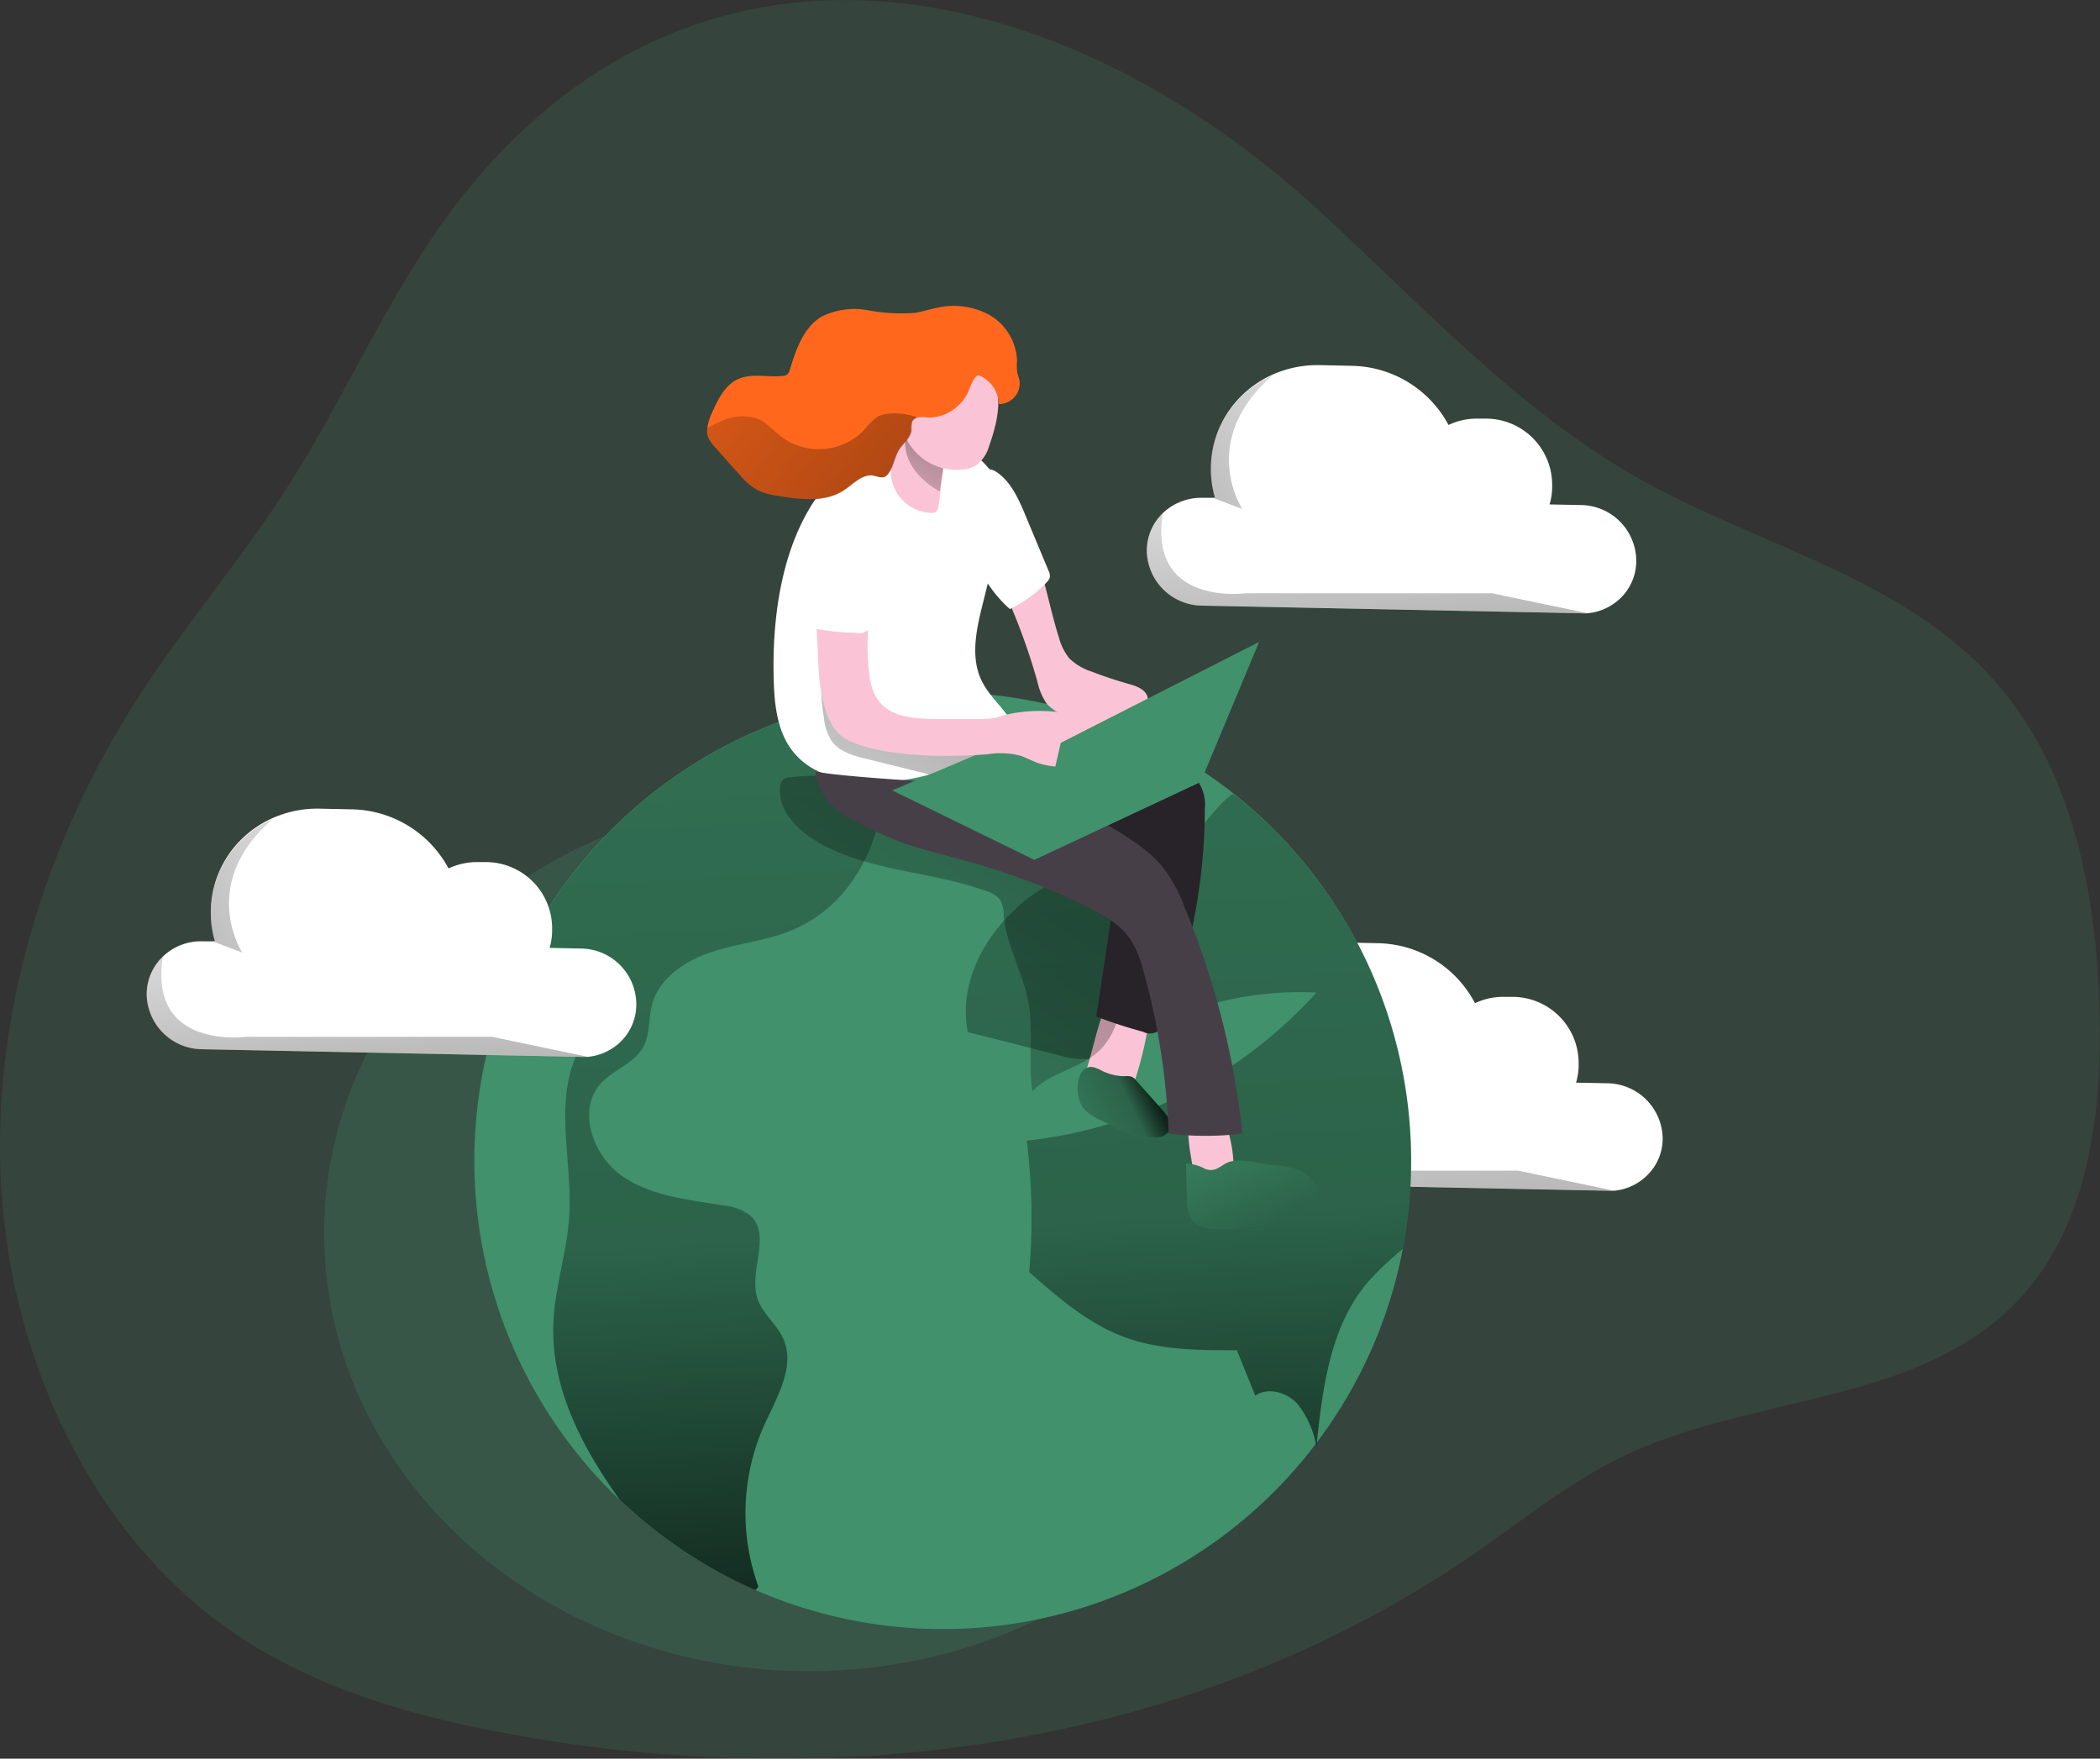 <svg id="Layer_1" data-name="Layer 1" xmlns="http://www.w3.org/2000/svg" xmlns:xlink="http://www.w3.org/1999/xlink" viewBox="0 0 275.15 230.42"><rect x="0" y="0" width="275.15" height="230.42" fill="#333333" stroke="none"/><defs><linearGradient id="linear-gradient" x1="206.37" y1="182.09" x2="201.84" y2="123.73" gradientUnits="userSpaceOnUse"><stop offset="0.01"/><stop offset="0.13" stop-opacity="0.69"/><stop offset="0.25" stop-opacity="0.32"/><stop offset="1" stop-opacity="0"/></linearGradient><linearGradient id="linear-gradient-2" x1="161.38" y1="150.67" x2="212.51" y2="126.88" xlink:href="#linear-gradient"/><linearGradient id="linear-gradient-3" x1="121.93" y1="260.13" x2="100.9" y2="-112.06" xlink:href="#linear-gradient"/><linearGradient id="linear-gradient-4" x1="183.75" y1="256.64" x2="162.71" y2="-115.56" xlink:href="#linear-gradient"/><linearGradient id="linear-gradient-5" x1="955.21" y1="145.56" x2="974.46" y2="155.11" gradientTransform="matrix(-1, 0, 0, 1, 1129.59, 0)" xlink:href="#linear-gradient"/><linearGradient id="linear-gradient-6" x1="939.55" y1="170.59" x2="950.72" y2="145.46" gradientTransform="matrix(-1, 0, 0, 1, 1129.59, 0)" xlink:href="#linear-gradient"/><linearGradient id="linear-gradient-7" x1="957.62" y1="86.47" x2="1028.45" y2="184.64" gradientTransform="matrix(-1, 0, 0, 1, 1129.59, 0)" xlink:href="#linear-gradient"/><linearGradient id="linear-gradient-8" x1="154.75" y1="76.42" x2="111.3" y2="139.71" xlink:href="#linear-gradient"/><linearGradient id="linear-gradient-9" x1="983.37" y1="56.47" x2="992.55" y2="76.53" gradientTransform="matrix(-1, 0, 0, 1, 1129.59, 0)" xlink:href="#linear-gradient"/><linearGradient id="linear-gradient-10" x1="71.9" y1="164.55" x2="67.36" y2="106.18" xlink:href="#linear-gradient"/><linearGradient id="linear-gradient-11" x1="26.9" y1="133.12" x2="78.04" y2="109.34" xlink:href="#linear-gradient"/><linearGradient id="linear-gradient-12" x1="202.92" y1="106.43" x2="198.38" y2="48.07" xlink:href="#linear-gradient"/><linearGradient id="linear-gradient-13" x1="157.92" y1="75.01" x2="209.05" y2="51.22" xlink:href="#linear-gradient"/><linearGradient id="linear-gradient-14" x1="153.88" y1="80.39" x2="94.78" y2="35.33" xlink:href="#linear-gradient"/></defs><title>27</title><path d="M82.85,28.82c-9.41,11.59-15.27,26-23.38,38.66-6,9.46-13.32,17.93-19.42,27.35-12.16,18.76-19.5,41.63-18.16,64.48s12,45.41,29.77,57.92c10.91,7.69,23.82,11.34,36.66,13.71,43.23,8,89.76,1.84,126.7-23.67,6.34-4.38,12.41-9.32,19.29-12.64,17.67-8.54,40.59-6.56,53.4-22.24,7.71-9.44,9.41-22.94,9.15-35.53-.31-15.12-3.27-31-12.48-42.34-12-14.87-31.6-18.85-47.82-28C220.75,57.65,208,43.7,194.42,31.24,161.75,1.25,114.75-10.47,82.85,28.82Z" transform="translate(-21.74 -3.78)" fill="#40916c" opacity="0.18" style="isolation:isolate"/><path d="M239.59,152.93a6.76,6.76,0,0,1-2.13,4.94,7.09,7.09,0,0,1-4.23,1.92,5.26,5.26,0,0,1-.89,0l-49.67-1a7.31,7.31,0,0,1-7.23-7.19,6.8,6.8,0,0,1,2.11-4.95,7.27,7.27,0,0,1,5.12-2l1.69,0a13.84,13.84,0,0,1-.53-3.77,13.39,13.39,0,0,1,4.18-9.74,13.85,13.85,0,0,1,4-2.67,14.45,14.45,0,0,1,6.08-1.2l4.22.09A14.66,14.66,0,0,1,215,135.22a8.59,8.59,0,0,1,3.9-.83l1.09,0a8.68,8.68,0,0,1,8.59,8.53v.41a8,8,0,0,1-.34,2.3l4.11.08A7.34,7.34,0,0,1,239.59,152.93Z" transform="translate(-21.74 -3.78)" fill="#fff"/><path d="M233.23,159.79a5.26,5.26,0,0,1-.89,0l-49.67-1a7.31,7.31,0,0,1-7.23-7.19,6.8,6.8,0,0,1,2.11-4.95c-2,12.27,10.85,10.51,10.85,10.51h32.27Z" transform="translate(-21.74 -3.78)" fill="url(#linear-gradient)"/><path d="M188,146.13l-3.61-1.37a13.84,13.84,0,0,1-.53-3.77,13.39,13.39,0,0,1,4.18-9.74,13.85,13.85,0,0,1,4-2.67C182.05,137.14,188,146.13,188,146.13Z" transform="translate(-21.74 -3.78)" fill="url(#linear-gradient-2)"/><ellipse cx="106" cy="161.58" rx="63.54" ry="57.39" fill="#40916c" opacity="0.23" style="isolation:isolate"/><path d="M206.63,155.85a61.13,61.13,0,0,1-12.35,36.92h0l-.13.18a61.37,61.37,0,1,1,12.48-37.1Z" transform="translate(-21.74 -3.78)" fill="#40916c"/><path d="M125.51,125.66c-3.37,1.39-7.09,1.72-10.55,2.86s-6.93,3.44-7.82,7c-.46,1.79-.22,3.78-1.1,5.4-1.17,2.18-3.91,3-5.57,4.8-3.16,3.48-1.08,9.45,2.78,12.14s8.79,3.1,13.41,3.89a6.35,6.35,0,0,1,3.46,1.37c2.69,2.57-.29,7.22.85,10.76.64,2,2.53,3.37,3.39,5.29,1.65,3.66-.85,7.7-2.5,11.36a28.22,28.22,0,0,0-.75,21.12,4.12,4.12,0,0,1-.38.47,61.81,61.81,0,0,1-17.81-11.86c-5.07-7.11-9.08-14.86-8.66-23.38.23-4.62,1.77-9.08,2.06-13.68.48-7.47-2.22-15.58,1.44-22.1,2-3.61,5.9-7.57,3.72-11.07-3.85.56-8,.65-11.53-.69a61.4,61.4,0,0,1,46.18-34.14C139.93,106.06,136.91,120.86,125.51,125.66Z" transform="translate(-21.74 -3.78)" fill="url(#linear-gradient-3)"/><path d="M206.63,155.85a61.25,61.25,0,0,1-1.09,11.57,41.62,41.62,0,0,0-4.57,4.33c-4.85,5.68-5.9,13.56-6.69,21h0c0,.16,0,.32-.05.47,0-.1,0-.19-.08-.29a12.35,12.35,0,0,0-2.43-5.23c-1.38-1.49-3.83-2.23-5.51-1.06q-1.2-3-2.41-5.95c-5,0-10.16,0-14.86-1.77s-8.59-5.16-12.35-8.47a82.61,82.61,0,0,0-.32-17.22,59.76,59.76,0,0,0,37.95-19.41,43.36,43.36,0,0,0-25,6.45c-1.6,1-3.22,2.12-5.09,2.28a11,11,0,0,1-3.5-.48L148.54,139c-1.51-7.78,3.88-15.59,10.81-19.44,5.2-2.88,11.51-2.32,16.5-4.84,3.42-1.72,4.42-4.73,7.41-6.94l.06,0A61.26,61.26,0,0,1,206.63,155.85Z" transform="translate(-21.74 -3.78)" fill="url(#linear-gradient-4)"/><path d="M164.25,143.42c-.36,1.18-.7,2.56,0,3.55a3,3,0,0,0,1.31.93,3.59,3.59,0,0,0,3.73-.39,4.84,4.84,0,0,0,1.13-2.12,49.31,49.31,0,0,0,2-8.81,1.59,1.59,0,0,0,0-.84,1.43,1.43,0,0,0-.71-.64c-1.59-.85-4.08-1.53-5,.35C165.58,137.87,165.05,140.86,164.25,143.42Z" transform="translate(-21.74 -3.78)" fill="#fbc4d6"/><path d="M169.06,144.79a2.24,2.24,0,0,1,1,.09,1.76,1.76,0,0,1,.56.49l3.45,3.87c.67.75,1.37,1.78.9,2.67a2,2,0,0,1-1.48.88,8.77,8.77,0,0,1-4.84-.95c-1.06-.46-2.11-1-3.14-1.5a5.18,5.18,0,0,1-1.95-1.54c-.79-1.2-1-4.08.38-5,.71-.45,1.33-.13,2,.18A6.65,6.65,0,0,0,169.06,144.79Z" transform="translate(-21.74 -3.78)" fill="#40916c"/><path d="M183.37,156.6a1.48,1.48,0,0,1-.07.66,1.31,1.31,0,0,1-.5.49,4.28,4.28,0,0,1-2.22.75,2.58,2.58,0,0,1-2.09-.94,4.3,4.3,0,0,1-.65-1.93,22.45,22.45,0,0,1-.43-4.48.62.62,0,0,1,.59-.74c1.24-.26,3.71-.91,4.34.61A17.66,17.66,0,0,1,183.37,156.6Z" transform="translate(-21.74 -3.78)" fill="#fbc4d6"/><path d="M188.62,156.45a11.8,11.8,0,0,1,3.13.6,3.89,3.89,0,0,1,2.28,2.09,2.16,2.16,0,0,1,.07,1.5,3.23,3.23,0,0,1-1.7,1.61,21.68,21.68,0,0,1-11.58,2.49,4,4,0,0,1-2.81-1,4.4,4.4,0,0,1-.74-2.81l-.14-4.7a5.85,5.85,0,0,1,2.58.73c1.48.5,2.06-.7,3.28-1C184.58,155.59,187,156.29,188.62,156.45Z" transform="translate(-21.74 -3.78)" fill="#40916c"/><path d="M169.06,144.79a2.24,2.24,0,0,1,1,.09,1.76,1.76,0,0,1,.56.49l3.45,3.87c.67.75,1.37,1.78.9,2.67a2,2,0,0,1-1.48.88,8.77,8.77,0,0,1-4.84-.95c-1.06-.46-2.11-1-3.14-1.5a5.18,5.18,0,0,1-1.95-1.54c-.79-1.2-1-4.08.38-5,.71-.45,1.33-.13,2,.18A6.65,6.65,0,0,0,169.06,144.79Z" transform="translate(-21.74 -3.78)" fill="url(#linear-gradient-5)"/><path d="M188.62,156.45a11.8,11.8,0,0,1,3.13.6,3.89,3.89,0,0,1,2.28,2.09,2.16,2.16,0,0,1,.07,1.5,3.23,3.23,0,0,1-1.7,1.61,21.68,21.68,0,0,1-11.58,2.49,4,4,0,0,1-2.81-1,4.4,4.4,0,0,1-.74-2.81l-.14-4.7a5.85,5.85,0,0,1,2.58.73c1.48.5,2.06-.7,3.28-1C184.58,155.59,187,156.29,188.62,156.45Z" transform="translate(-21.74 -3.78)" fill="url(#linear-gradient-6)"/><path d="M131.65,105.53a31.7,31.7,0,0,0-6.46.1,1.64,1.64,0,0,0-.79.25,1.4,1.4,0,0,0-.44,1c-.3,2.9,2,5.42,4.48,6.95,6.71,4.16,15.17,4,22.58,6.72a3.4,3.4,0,0,1,1.79,1.17,4.21,4.21,0,0,1,.44,2c.33,3.91,2.5,7.43,3.22,11.28s-.05,7.88.54,11.76c2.43-2.59,6.57-3,9-5.56,2.28-2.36,2.73-5.88,3.07-9.14l.92-8.94a2.74,2.74,0,0,0-1.62-3.24C157.44,112.81,144.62,106.65,131.65,105.53Z" transform="translate(-21.74 -3.78)" fill="url(#linear-gradient-7)"/><path d="M175.89,104.63A5.69,5.69,0,0,1,178.6,106a5.48,5.48,0,0,1,1,3.76,76.27,76.27,0,0,1-5.29,27.72,1.91,1.91,0,0,1-2.79,1.49,63,63,0,0,1-6.14-2l2.72-18a2.5,2.5,0,0,0-.08-1.51,2.44,2.44,0,0,0-.82-.84,72.33,72.33,0,0,0-9.8-6c-2.73-1.38-5.86-3-6.6-5.92a3.25,3.25,0,0,1,.54-2.95,4.81,4.81,0,0,1,1.5-1c1.81-.89,4.09-2,6.17-1.82,1.67.17,2.31,1.13,3.7,1.84C166.57,102.69,171.7,103.41,175.89,104.63Z" transform="translate(-21.74 -3.78)" fill="#282328"/><path d="M157.31,76c1.34,3.69,2,7.6,3.18,11.33a7.29,7.29,0,0,0,1.36,2.71,7.5,7.5,0,0,0,3,1.76q2.35.91,4.78,1.59c1.08.29,2.37.79,2.49,1.89a2,2,0,0,1-.22,1.06,5,5,0,0,1-4.16,2.55,13.46,13.46,0,0,1-5-.82A7.51,7.51,0,0,1,158.9,96a8.13,8.13,0,0,1-1.23-2.9,82.51,82.51,0,0,0-6.79-16.78,19,19,0,0,1-2-4.5c-.66-2.76-.67-9.3,2.18-6.9C153.36,66.86,156.3,73.26,157.31,76Z" transform="translate(-21.74 -3.78)" fill="#fbc4d6"/><path d="M146.4,104.28a40.64,40.64,0,0,0,4.91-2.29c6-3.32,1.09-4.95-.91-8.94-1.43-2.83-.85-6.22-.11-9.29,1.31-5.4,3.06-11,1.8-16.39a6.3,6.3,0,0,0-1-2.44,6.89,6.89,0,0,0-1.26-1.21,13.6,13.6,0,0,0-4.3-2.51c-3-1-6.4-.27-9.25,1.16-11.2,5.62-13.59,19.81-13.14,31.16.12,3.15.61,6.48,2.64,8.89s4.9,3.33,7.84,3.69A26.71,26.71,0,0,0,146.4,104.28Z" transform="translate(-21.74 -3.78)" fill="#fff"/><path d="M129.7,97.86a6.73,6.73,0,0,0,1,3c1,1.41,2.84,1.93,4.53,2.34l7.61,1.88a10,10,0,0,0,2.86.43c2.08-.1,3.87-1.43,5.52-2.71a4.23,4.23,0,0,0,1.08-1.07c-4.2-.4-8.39-.82-12.57-1.43-2.46-.36-5.06-.86-6.87-2.55a8.62,8.62,0,0,1-2.08-3.29c-.3-.77-.44-2.73-1.31-2.9A22.52,22.52,0,0,0,129.7,97.86Z" transform="translate(-21.74 -3.78)" fill="url(#linear-gradient-8)"/><path d="M144.72,70a1.19,1.19,0,0,1-.35.84,1.08,1.08,0,0,1-.69.14,5.49,5.49,0,0,1-5.14-6.49c.18-1,.61-1.86.88-2.8.53-1.88.44-4,1.63-5.55A62.17,62.17,0,0,0,144.57,63a3.72,3.72,0,0,1,.66,3.13Z" transform="translate(-21.74 -3.78)" fill="#fbc4d6"/><path d="M145.31,65.16l-.45,3s-5.15-2.55-4.48-7.28S145.31,65.16,145.31,65.16Z" transform="translate(-21.74 -3.78)" fill="url(#linear-gradient-9)"/><path d="M151.33,62.24a4.75,4.75,0,0,1-1.6,2.44,3.6,3.6,0,0,1-1.22.53,7.39,7.39,0,0,1-7.87-3.67,10.81,10.81,0,0,1-.42-9,6.31,6.31,0,0,1,3-3.71,5.15,5.15,0,0,1,4.84.57,11.79,11.79,0,0,1,4.21,5.32C153,56.91,152.08,60.15,151.33,62.24Z" transform="translate(-21.74 -3.78)" fill="#fbc4d6"/><path d="M173.94,117.2a19.49,19.49,0,0,1,3,5.41,107.66,107.66,0,0,1,7.59,29.69,39.11,39.11,0,0,1-9.67,0A90.56,90.56,0,0,0,171.55,131a13.76,13.76,0,0,0-1.75-4.22c-1.43-2.07-3.78-3.27-6-4.39a88.48,88.48,0,0,0-16.21-6c-2.36-.65-4.74-1.25-7.06-2-1.95-.66-7.42-3.08-9-4.39a7.71,7.71,0,0,1-3-5.25c0,.52,15.24,1.56,16.33,1.44,3.67-.39,8-2.49,11.62-1,2.83,1.16,5.42,3.58,8,5.25C167.61,112.4,171.43,114.3,173.94,117.2Z" transform="translate(-21.74 -3.78)" fill="#473f47"/><polygon points="135.5 112.65 116.9 103.56 138.71 94.31 157.32 102.44 135.5 112.65" fill="#40916c"/><path d="M128.91,73.75c0,.35-.09.69-.13,1-.55,5.12-.05,10.14.14,15.23.12,3.15.53,9.15,3.88,10.76,6.26,3,18.34,1.86,18.34,1.86a10.64,10.64,0,0,1,4.21.17c.75.23,1.44.62,2.17.9,2.64,1,5.59.5,8.37,0a3.58,3.58,0,0,0,1.36-.45,2.47,2.47,0,0,0,.23-3.46,6.35,6.35,0,0,0-3.36-1.85,19.88,19.88,0,0,0-10.86-.42,12.12,12.12,0,0,1-1.4.38,9.43,9.43,0,0,1-1.68.12l-4.26,0c-4.9,0-9.52.06-10.26-5.67a31.12,31.12,0,0,1-.16-6.4c.29-3.85,1.3-7.67,1.09-11.52a7.64,7.64,0,0,0-.89-3.5,3.56,3.56,0,0,0-2.94-1.86,3.67,3.67,0,0,0-3,2A8,8,0,0,0,128.91,73.75Z" transform="translate(-21.74 -3.78)" fill="#fbc4d6"/><polygon points="164.98 84.1 138.98 97.33 135.5 112.65 157.32 102.44 164.98 84.1" fill="#40916c"/><path d="M152.61,56.72a4.18,4.18,0,0,0-1-2.59,4.42,4.42,0,0,0-1.1-.92c-.58-.34-.72-.37-1.1.18-.49.71-.65,1.54-1.1,2.28a5.83,5.83,0,0,1-2,2,5.42,5.42,0,0,1-3.08.81,4.35,4.35,0,0,0-1.3,0,1,1,0,0,0-.69.5,3.34,3.34,0,0,0-.11,1.15c-.09,1-1.08,1.71-1.63,2.58s-.71,2.16-1.37,3.09a1.29,1.29,0,0,1-.49.44c-.47.2-1-.06-1.49-.15-1.45-.25-2.62,1.1-3.86,1.92-2.49,1.64-5.75,1.22-8.69.73A8.65,8.65,0,0,1,121,68a8.76,8.76,0,0,1-2.33-2c-1.09-1.2-2.17-2.42-3.24-3.64a4.21,4.21,0,0,1-.93-1.37,2.46,2.46,0,0,1-.09-1.11,6.71,6.71,0,0,1,.61-2c.78-1.75,1.69-3.65,3.45-4.44s3.84-.2,5.78-.4a1.15,1.15,0,0,0,.66-.21,1.44,1.44,0,0,0,.32-.61c.81-2.69,1.82-5.61,4.24-7a9.71,9.71,0,0,1,6-.79,23.69,23.69,0,0,0,6.11.35c1-.16,2-.49,3-.69a9.79,9.79,0,0,1,6.88,1A7.26,7.26,0,0,1,155,51a8.28,8.28,0,0,0,0,1.41c.07.44.26.87.33,1.31A2.71,2.71,0,0,1,152.61,56.72Z" transform="translate(-21.74 -3.78)" fill="#ff681c"/><path d="M128,76.59a44.09,44.09,0,0,0-.1,8.52,1.22,1.22,0,0,0,.18.7,1.24,1.24,0,0,0,.82.4,27.87,27.87,0,0,0,4.91.47,1.65,1.65,0,0,0,2.14-1.37c.9-3.76,1.79-7.52,2.47-11.33.27-1.53.46-3.25-.46-4.49-1.33-1.8-4.92-2-6.65-.69C129.22,70.41,128.33,74.17,128,76.59Z" transform="translate(-21.74 -3.78)" fill="#fff"/><path d="M156.3,71.79l2.83,6.78a1.46,1.46,0,0,1,.16.86,1.36,1.36,0,0,1-.4.63,16.31,16.31,0,0,1-4.84,3.52,16.9,16.9,0,0,1-4-5.34c-.94-2.41-.73-5.09-.45-7.66.17-1.63.11-6.87,2.88-4.84C154.41,67.13,155.43,69.7,156.3,71.79Z" transform="translate(-21.74 -3.78)" fill="#fff"/><path d="M105.11,135.39a6.8,6.8,0,0,1-2.12,4.94,7.12,7.12,0,0,1-4.23,1.92,8.7,8.7,0,0,1-.89,0l-49.67-1a7.32,7.32,0,0,1-7.24-7.2,6.8,6.8,0,0,1,2.12-4.94,7.17,7.17,0,0,1,5.12-2l1.69,0a13.54,13.54,0,0,1-.53-3.78,13.38,13.38,0,0,1,4.18-9.74,13.68,13.68,0,0,1,4-2.66,14.42,14.42,0,0,1,6.08-1.2l4.22.09a14.69,14.69,0,0,1,12.67,7.74,8.86,8.86,0,0,1,3.9-.83l1.09,0a8.69,8.69,0,0,1,8.58,8.54v.41a7.83,7.83,0,0,1-.33,2.29l4.11.09A7.32,7.32,0,0,1,105.11,135.39Z" transform="translate(-21.74 -3.78)" fill="#fff"/><path d="M98.76,142.25a8.7,8.7,0,0,1-.89,0l-49.67-1a7.32,7.32,0,0,1-7.24-7.2,6.8,6.8,0,0,1,2.12-4.94c-1.95,12.26,10.85,10.51,10.85,10.51H86.2Z" transform="translate(-21.74 -3.78)" fill="url(#linear-gradient-10)"/><path d="M53.49,128.59l-3.6-1.37a13.54,13.54,0,0,1-.53-3.78,13.38,13.38,0,0,1,4.18-9.74,13.68,13.68,0,0,1,4-2.66C47.57,119.6,53.49,128.59,53.49,128.59Z" transform="translate(-21.74 -3.78)" fill="url(#linear-gradient-11)"/><path d="M236.13,77.27A6.78,6.78,0,0,1,234,82.21a7.15,7.15,0,0,1-4.24,1.92,5.21,5.21,0,0,1-.89,0l-49.66-1A7.31,7.31,0,0,1,172,76a6.8,6.8,0,0,1,2.11-5,7.3,7.3,0,0,1,5.13-2l1.68,0a13.84,13.84,0,0,1-.53-3.77,13.39,13.39,0,0,1,4.18-9.74,13.76,13.76,0,0,1,4-2.67,14.39,14.39,0,0,1,6.08-1.2l4.22.09a14.66,14.66,0,0,1,12.66,7.75,8.62,8.62,0,0,1,3.9-.83l1.09,0a8.68,8.68,0,0,1,8.59,8.53v.41a8,8,0,0,1-.34,2.3l4.11.08A7.34,7.34,0,0,1,236.13,77.27Z" transform="translate(-21.74 -3.78)" fill="#fff"/><path d="M229.77,84.13a5.21,5.21,0,0,1-.89,0l-49.66-1A7.31,7.31,0,0,1,172,76a6.8,6.8,0,0,1,2.11-5c-2,12.27,10.85,10.51,10.85,10.51h32.27Z" transform="translate(-21.74 -3.78)" fill="url(#linear-gradient-12)"/><path d="M184.51,70.47,180.9,69.1a13.84,13.84,0,0,1-.53-3.77,13.39,13.39,0,0,1,4.18-9.74,13.76,13.76,0,0,1,4-2.67C178.59,61.48,184.51,70.47,184.51,70.47Z" transform="translate(-21.74 -3.78)" fill="url(#linear-gradient-13)"/><path d="M142,58.5a1,1,0,0,0-.69.5,3.34,3.34,0,0,0-.11,1.15c-.09,1-1.08,1.71-1.63,2.58s-.71,2.16-1.37,3.09a1.29,1.29,0,0,1-.49.44c-.47.2-1-.06-1.49-.15-1.45-.25-2.62,1.1-3.86,1.92-2.49,1.64-5.75,1.22-8.69.73A8.65,8.65,0,0,1,121,68a8.76,8.76,0,0,1-2.33-2c-1.09-1.2-2.17-2.42-3.24-3.64a4.21,4.21,0,0,1-.93-1.37,2.46,2.46,0,0,1-.09-1.11,12.41,12.41,0,0,1,1.45-.75,6.73,6.73,0,0,1,5-.55c1.34.52,2.29,1.71,3.44,2.56a8.25,8.25,0,0,0,10.64-1,9.17,9.17,0,0,1,1.76-1.76C137.89,57.73,140.31,57.83,142,58.5Z" transform="translate(-21.74 -3.78)" fill="url(#linear-gradient-14)"/></svg>